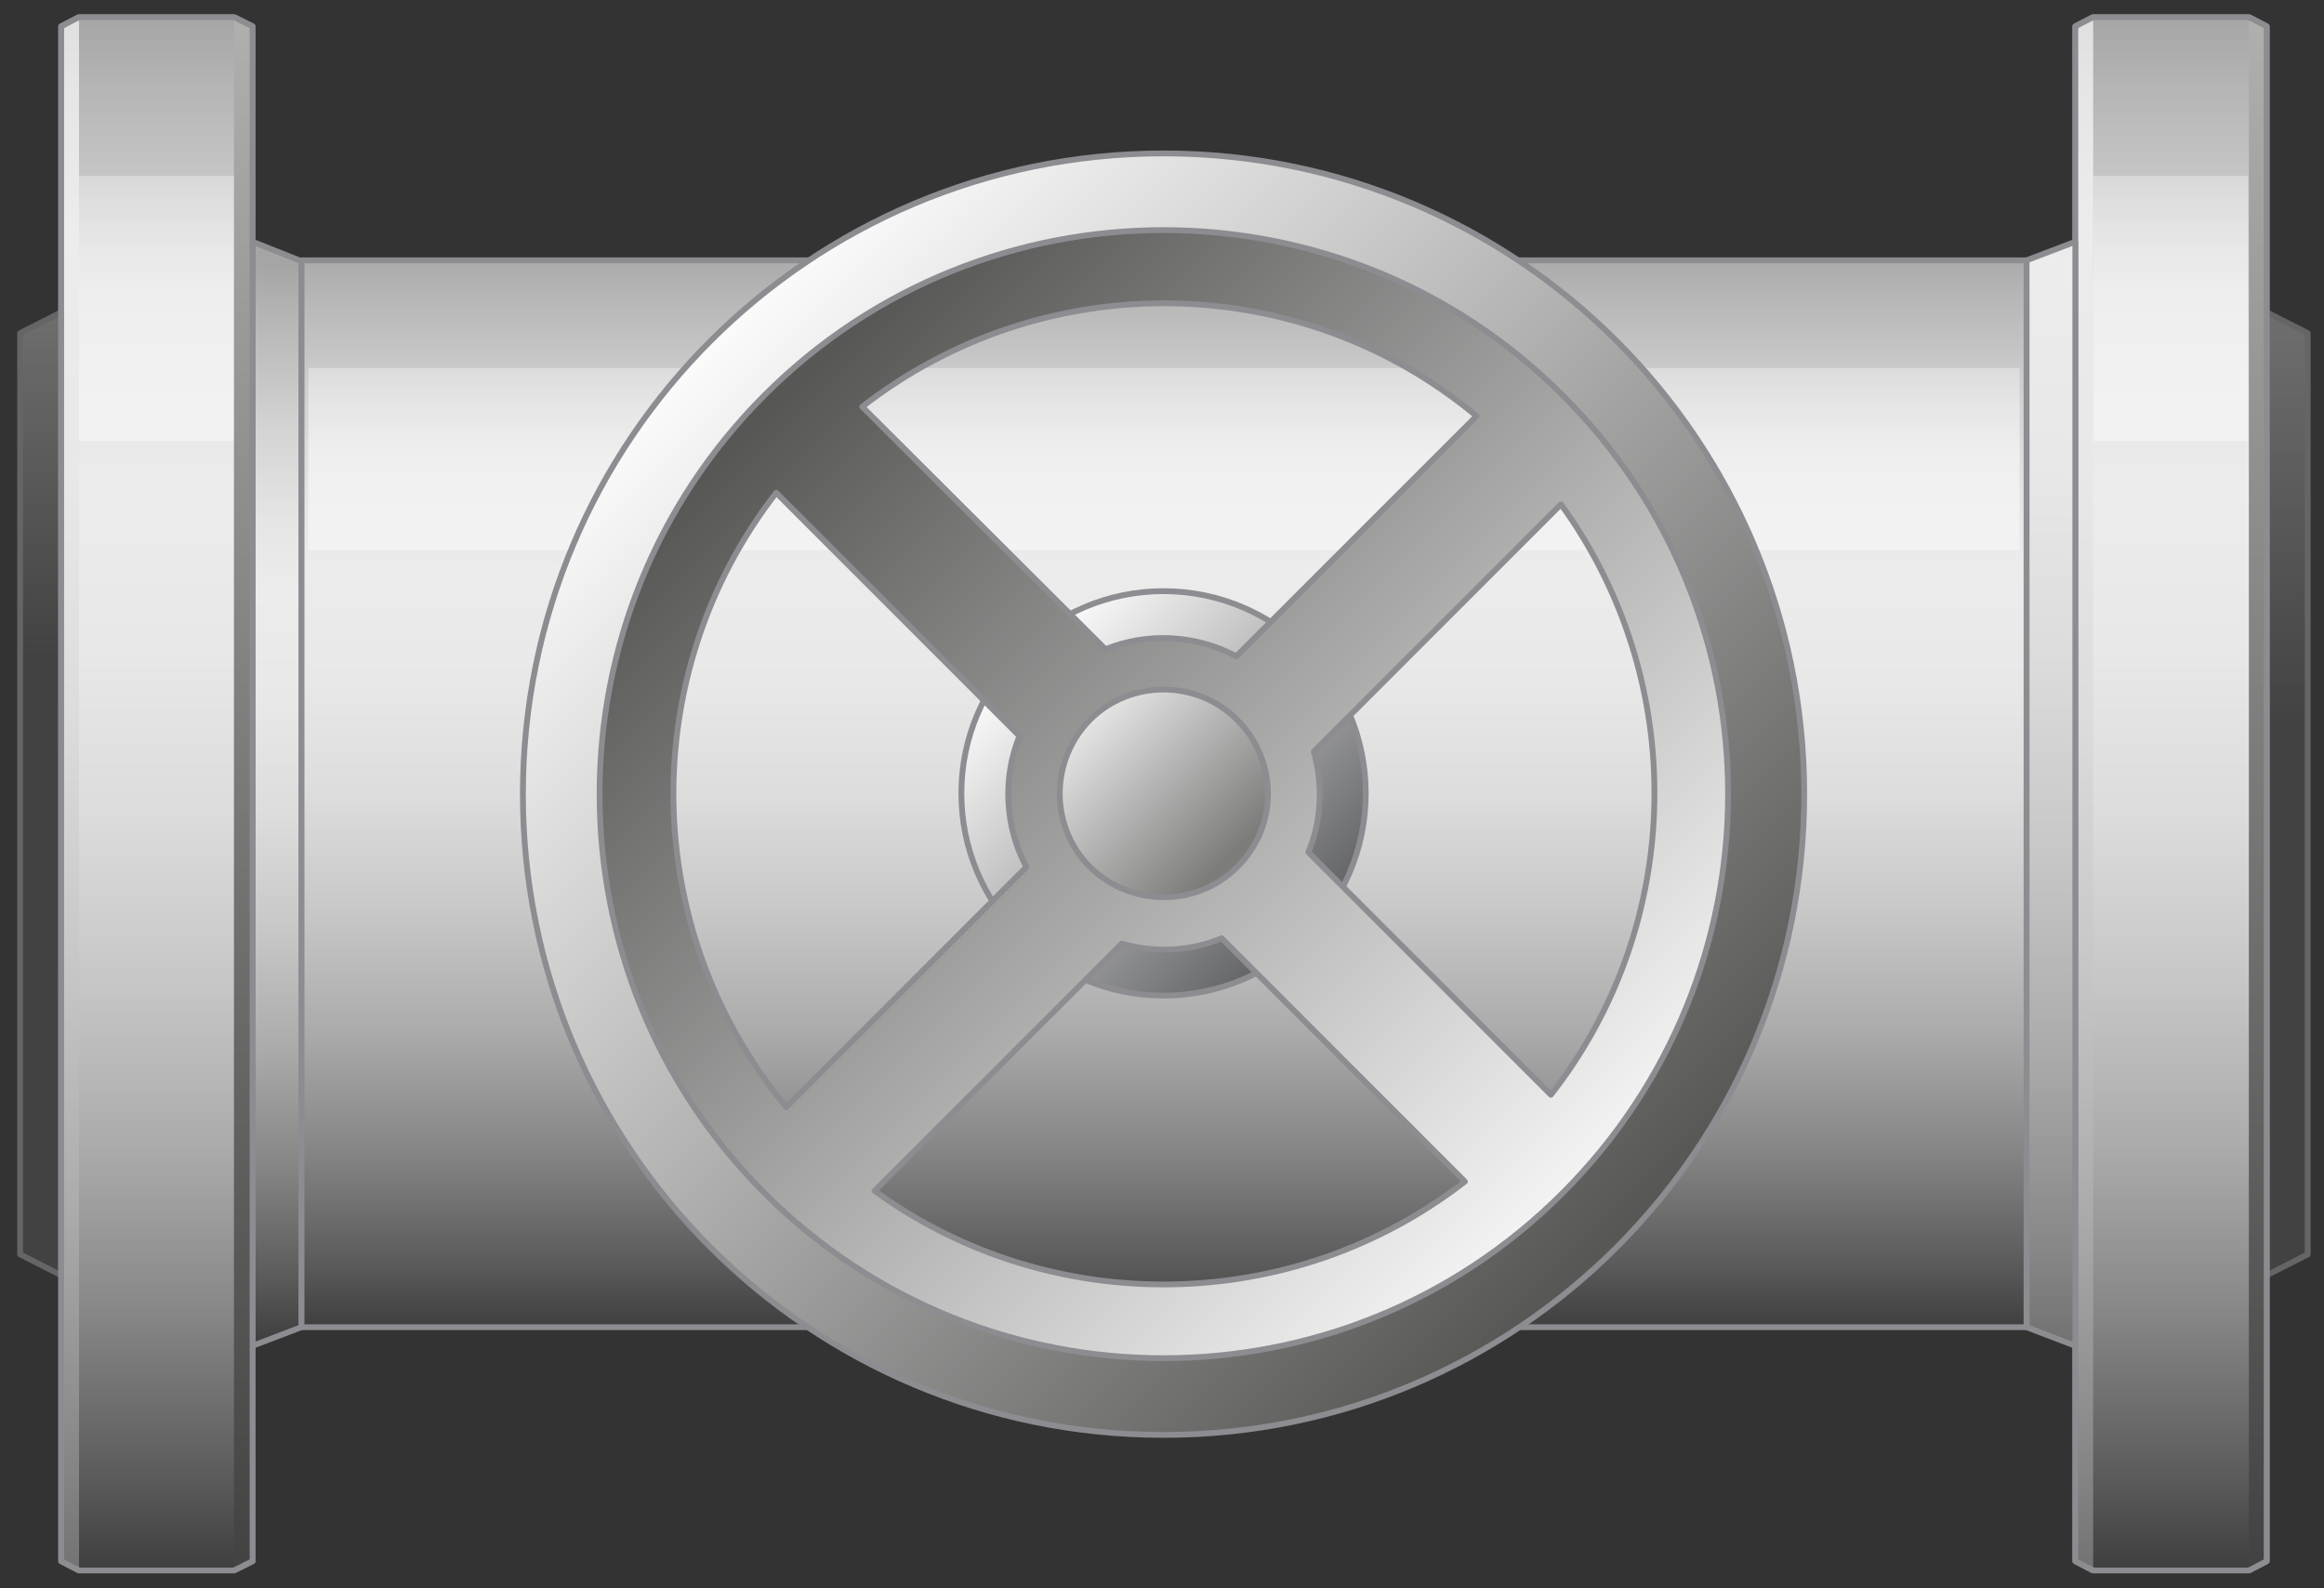 <?xml version="1.0" encoding="utf-8"?>

<!-- Copyright 2016 Siemens AG -->

<!-- Generator: Adobe Illustrator 16.0.4, SVG Export Plug-In . SVG Version: 6.00 Build 0)  -->
<!DOCTYPE svg PUBLIC "-//W3C//DTD SVG 1.1//EN" "http://www.w3.org/Graphics/SVG/1.1/DTD/svg11.dtd">
<svg version="1.1" id="Hand_Valve_2_Horizontal_Front"
	 xmlns="http://www.w3.org/2000/svg" xmlns:xlink="http://www.w3.org/1999/xlink" x="0px" y="0px" width="300px" height="205px"
	 viewBox="0 0 300 205" enable-background="new 0 0 300 205" xml:space="preserve">
<rect x="0" y="0" width="300" height="205" fill="#333333" stroke="none"/>
<g id="Flanges__x2B__Pipe">
	<g id="Flange_Right_3_">
		<linearGradient id="Seal_1_" gradientUnits="userSpaceOnUse" x1="295.248" y1="-37.026" x2="295.248" y2="93.721">
			<stop  offset="0" style="stop-color:#AFAFAE"/>
			<stop  offset="1" style="stop-color:#424242"/>
		</linearGradient>
		
			<polygon id="Seal_6_" fill="url(#Seal_1_)" stroke="#646567" stroke-width="0.75" stroke-linecap="round" stroke-linejoin="round" stroke-miterlimit="10" points="
			292.6,164.6 297.9,161.9 297.9,43 292.6,40.3 		"/>
		<linearGradient id="Shape_1_" gradientUnits="userSpaceOnUse" x1="280.261" y1="1.911" x2="280.261" y2="202.213">
			<stop  offset="0" style="stop-color:#A5A5A5"/>
			<stop  offset="4.758149e-02" style="stop-color:#B5B5B5"/>
			<stop  offset="0.151" style="stop-color:#D3D3D3"/>
			<stop  offset="0.239" style="stop-color:#E5E5E5"/>
			<stop  offset="0.302" style="stop-color:#ECECEC"/>
			<stop  offset="0.407" style="stop-color:#E8E8E8"/>
			<stop  offset="0.514" style="stop-color:#DCDCDC"/>
			<stop  offset="0.621" style="stop-color:#C7C7C7"/>
			<stop  offset="0.729" style="stop-color:#ABABAB"/>
			<stop  offset="0.838" style="stop-color:#868686"/>
			<stop  offset="0.945" style="stop-color:#5A5A5A"/>
			<stop  offset="1" style="stop-color:#404040"/>
		</linearGradient>
		
			<polygon id="Shape_10_" fill="url(#Shape_1_)" stroke="#8C8C91" stroke-width="0.75" stroke-linejoin="round" stroke-miterlimit="10" points="
			292.6,201.5 290.3,202.7 270.2,202.7 267.9,201.5 267.9,3.4 270.2,2.2 290.3,2.2 292.6,3.4 		"/>
		<linearGradient id="Reflection_1_" gradientUnits="userSpaceOnUse" x1="280.261" y1="21.697" x2="280.261" y2="36.973">
			<stop  offset="0" style="stop-color:#F2F2F2;stop-opacity:0.4"/>
			<stop  offset="1" style="stop-color:#F7F7F7;stop-opacity:0.7"/>
		</linearGradient>
		<rect id="Reflection_10_" x="270.2" y="22.7" fill="url(#Reflection_1_)" width="20" height="34.2"/>
		<linearGradient id="Edge_Right_1_" gradientUnits="userSpaceOnUse" x1="291.442" y1="3.079" x2="291.442" y2="202.746">
			<stop  offset="0" style="stop-color:#AFAFAE"/>
			<stop  offset="1" style="stop-color:#424242"/>
		</linearGradient>
		
			<polyline id="Edge_Right_5_" fill="url(#Edge_Right_1_)" stroke="#8C8C91" stroke-width="0.75" stroke-linejoin="round" stroke-miterlimit="10" points="
			290.3,2.2 292.6,3.4 292.6,201.5 290.3,202.7 		"/>
		<linearGradient id="Edge_Left_1_" gradientUnits="userSpaceOnUse" x1="269.079" y1="-60.742" x2="269.079" y2="236.98">
			<stop  offset="0" style="stop-color:#A5A5A5"/>
			<stop  offset="4.758149e-02" style="stop-color:#B5B5B5"/>
			<stop  offset="0.151" style="stop-color:#D3D3D3"/>
			<stop  offset="0.239" style="stop-color:#E5E5E5"/>
			<stop  offset="0.302" style="stop-color:#ECECEC"/>
			<stop  offset="0.407" style="stop-color:#E8E8E8"/>
			<stop  offset="0.514" style="stop-color:#DCDCDC"/>
			<stop  offset="0.621" style="stop-color:#C7C7C7"/>
			<stop  offset="0.729" style="stop-color:#ABABAB"/>
			<stop  offset="0.838" style="stop-color:#868686"/>
			<stop  offset="0.945" style="stop-color:#5A5A5A"/>
			<stop  offset="1" style="stop-color:#404040"/>
		</linearGradient>
		
			<polyline id="Edge_Left_5_" fill="url(#Edge_Left_1_)" stroke="#8C8C91" stroke-width="0.75" stroke-linejoin="round" stroke-miterlimit="10" points="
			270.2,202.7 267.9,201.5 267.9,3.4 270.2,2.2 		"/>
	</g>
	<linearGradient id="Weld_Seam_Right_1_" gradientUnits="userSpaceOnUse" x1="264.742" y1="-37.782" x2="264.742" y2="200.311">
		<stop  offset="0" style="stop-color:#A5A5A5"/>
		<stop  offset="4.758149e-02" style="stop-color:#B5B5B5"/>
		<stop  offset="0.151" style="stop-color:#D3D3D3"/>
		<stop  offset="0.239" style="stop-color:#E5E5E5"/>
		<stop  offset="0.302" style="stop-color:#ECECEC"/>
		<stop  offset="0.407" style="stop-color:#E8E8E8"/>
		<stop  offset="0.514" style="stop-color:#DCDCDC"/>
		<stop  offset="0.621" style="stop-color:#C7C7C7"/>
		<stop  offset="0.729" style="stop-color:#ABABAB"/>
		<stop  offset="0.838" style="stop-color:#868686"/>
		<stop  offset="0.945" style="stop-color:#5A5A5A"/>
		<stop  offset="1" style="stop-color:#404040"/>
	</linearGradient>
	
		<polygon id="Weld_Seam_Right_3_" fill="url(#Weld_Seam_Right_1_)" stroke="#8C8C91" stroke-width="0.75" stroke-linecap="round" stroke-linejoin="round" stroke-miterlimit="10" points="
		267.9,173.7 261.6,171.3 261.6,33.6 267.9,31.2 	"/>
	<g id="Pipe_3_">
		<linearGradient id="Shape_2_" gradientUnits="userSpaceOnUse" x1="150.238" y1="31.123" x2="150.238" y2="170.992">
			<stop  offset="0" style="stop-color:#A5A5A5"/>
			<stop  offset="4.758149e-02" style="stop-color:#B5B5B5"/>
			<stop  offset="0.151" style="stop-color:#D3D3D3"/>
			<stop  offset="0.239" style="stop-color:#E5E5E5"/>
			<stop  offset="0.302" style="stop-color:#ECECEC"/>
			<stop  offset="0.407" style="stop-color:#E8E8E8"/>
			<stop  offset="0.514" style="stop-color:#DCDCDC"/>
			<stop  offset="0.621" style="stop-color:#C7C7C7"/>
			<stop  offset="0.729" style="stop-color:#ABABAB"/>
			<stop  offset="0.838" style="stop-color:#868686"/>
			<stop  offset="0.945" style="stop-color:#5A5A5A"/>
			<stop  offset="1" style="stop-color:#404040"/>
		</linearGradient>
		
			<rect id="Shape_9_" x="38.9" y="33.6" fill="url(#Shape_2_)" stroke="#8C8C91" stroke-width="0.75" stroke-linejoin="round" stroke-miterlimit="10" width="222.7" height="137.7"/>
		<linearGradient id="Reflection_2_" gradientUnits="userSpaceOnUse" x1="150.206" y1="45.607" x2="150.206" y2="59.13">
			<stop  offset="0" style="stop-color:#F2F2F2;stop-opacity:0.4"/>
			<stop  offset="1" style="stop-color:#F7F7F7;stop-opacity:0.7"/>
		</linearGradient>
		<rect id="Reflection_9_" x="39.8" y="47.5" fill="url(#Reflection_2_)" width="220.9" height="23.5"/>
	</g>
	<linearGradient id="Weld_Seam_Left_1_" gradientUnits="userSpaceOnUse" x1="35.734" y1="34.194" x2="35.734" y2="172.814">
		<stop  offset="0" style="stop-color:#A5A5A5"/>
		<stop  offset="4.758149e-02" style="stop-color:#B5B5B5"/>
		<stop  offset="0.151" style="stop-color:#D3D3D3"/>
		<stop  offset="0.239" style="stop-color:#E5E5E5"/>
		<stop  offset="0.302" style="stop-color:#ECECEC"/>
		<stop  offset="0.407" style="stop-color:#E8E8E8"/>
		<stop  offset="0.514" style="stop-color:#DCDCDC"/>
		<stop  offset="0.621" style="stop-color:#C7C7C7"/>
		<stop  offset="0.729" style="stop-color:#ABABAB"/>
		<stop  offset="0.838" style="stop-color:#868686"/>
		<stop  offset="0.945" style="stop-color:#5A5A5A"/>
		<stop  offset="1" style="stop-color:#404040"/>
	</linearGradient>
	
		<polygon id="Weld_Seam_Left_3_" fill="url(#Weld_Seam_Left_1_)" stroke="#8C8C91" stroke-width="0.75" stroke-linejoin="round" stroke-miterlimit="10" points="
		32.6,173.7 38.9,171.3 38.9,33.7 32.6,31.2 	"/>
	<g id="Flange_Left_3_">
		<linearGradient id="Seal_2_" gradientUnits="userSpaceOnUse" x1="5.219" y1="-25.082" x2="5.219" y2="84.652">
			<stop  offset="0" style="stop-color:#AFAFAE"/>
			<stop  offset="1" style="stop-color:#424242"/>
		</linearGradient>
		
			<polygon id="Seal_5_" fill="url(#Seal_2_)" stroke="#646567" stroke-width="0.75" stroke-linecap="round" stroke-linejoin="round" stroke-miterlimit="10" points="
			7.9,164.6 2.6,161.9 2.6,43 7.9,40.3 		"/>
		<linearGradient id="Shape_3_" gradientUnits="userSpaceOnUse" x1="20.209" y1="1.911" x2="20.209" y2="202.213">
			<stop  offset="0" style="stop-color:#A5A5A5"/>
			<stop  offset="4.758149e-02" style="stop-color:#B5B5B5"/>
			<stop  offset="0.151" style="stop-color:#D3D3D3"/>
			<stop  offset="0.239" style="stop-color:#E5E5E5"/>
			<stop  offset="0.302" style="stop-color:#ECECEC"/>
			<stop  offset="0.407" style="stop-color:#E8E8E8"/>
			<stop  offset="0.514" style="stop-color:#DCDCDC"/>
			<stop  offset="0.621" style="stop-color:#C7C7C7"/>
			<stop  offset="0.729" style="stop-color:#ABABAB"/>
			<stop  offset="0.838" style="stop-color:#868686"/>
			<stop  offset="0.945" style="stop-color:#5A5A5A"/>
			<stop  offset="1" style="stop-color:#404040"/>
		</linearGradient>
		
			<polygon id="Shape_8_" fill="url(#Shape_3_)" stroke="#8C8C91" stroke-width="0.75" stroke-linejoin="round" stroke-miterlimit="10" points="
			32.6,201.5 30.2,202.7 10.2,202.7 7.9,201.5 7.9,3.4 10.2,2.2 30.2,2.2 32.6,3.4 		"/>
		<linearGradient id="Reflection_3_" gradientUnits="userSpaceOnUse" x1="20.21" y1="21.697" x2="20.21" y2="36.972">
			<stop  offset="0" style="stop-color:#F2F2F2;stop-opacity:0.4"/>
			<stop  offset="1" style="stop-color:#F7F7F7;stop-opacity:0.7"/>
		</linearGradient>
		<rect id="Reflection_8_" x="10.2" y="22.7" fill="url(#Reflection_3_)" width="20.1" height="34.2"/>
		<linearGradient id="Edge_Right_2_" gradientUnits="userSpaceOnUse" x1="31.397" y1="3.079" x2="31.397" y2="202.746">
			<stop  offset="0" style="stop-color:#AFAFAE"/>
			<stop  offset="1" style="stop-color:#424242"/>
		</linearGradient>
		
			<polyline id="Edge_Right_4_" fill="url(#Edge_Right_2_)" stroke="#8C8C91" stroke-width="0.75" stroke-linejoin="round" stroke-miterlimit="10" points="
			30.2,2.2 32.6,3.4 32.6,201.5 30.2,202.7 		"/>
		<linearGradient id="Edge_Left_2_" gradientUnits="userSpaceOnUse" x1="9.023" y1="-60.742" x2="9.023" y2="236.98">
			<stop  offset="0" style="stop-color:#A5A5A5"/>
			<stop  offset="4.758149e-02" style="stop-color:#B5B5B5"/>
			<stop  offset="0.151" style="stop-color:#D3D3D3"/>
			<stop  offset="0.239" style="stop-color:#E5E5E5"/>
			<stop  offset="0.302" style="stop-color:#ECECEC"/>
			<stop  offset="0.407" style="stop-color:#E8E8E8"/>
			<stop  offset="0.514" style="stop-color:#DCDCDC"/>
			<stop  offset="0.621" style="stop-color:#C7C7C7"/>
			<stop  offset="0.729" style="stop-color:#ABABAB"/>
			<stop  offset="0.838" style="stop-color:#868686"/>
			<stop  offset="0.945" style="stop-color:#5A5A5A"/>
			<stop  offset="1" style="stop-color:#404040"/>
		</linearGradient>
		
			<polyline id="Edge_Left_4_" fill="url(#Edge_Left_2_)" stroke="#8C8C91" stroke-width="0.75" stroke-linejoin="round" stroke-miterlimit="10" points="
			10.2,202.7 7.9,201.5 7.9,3.4 10.2,2.2 		"/>
	</g>
</g>
<g id="Handle__x2B__Pipe_Connection">
	<linearGradient id="Adapter_1_" gradientUnits="userSpaceOnUse" x1="131.267" y1="83.483" x2="167.685" y2="119.901">
		<stop  offset="0" style="stop-color:#FFFFFF"/>
		<stop  offset="1" style="stop-color:#646567"/>
	</linearGradient>
	
		<circle id="Adapter" fill="url(#Adapter_1_)" stroke="#8C8C91" stroke-width="0.75" stroke-linejoin="round" stroke-miterlimit="10" cx="150.2" cy="102.4" r="26.1"/>
	<g id="Handle_Wheel">
		<linearGradient id="Shape_4_" gradientUnits="userSpaceOnUse" x1="89.017" y1="41.232" x2="207.719" y2="159.934">
			<stop  offset="0" style="stop-color:#FFFFFF"/>
			<stop  offset="1" style="stop-color:#575756"/>
		</linearGradient>
		
			<path id="Shape" fill="url(#Shape_4_)" stroke="#8C8C91" stroke-width="0.75" stroke-linecap="round" stroke-linejoin="round" stroke-miterlimit="10" d="
			M150.2,19.8c-45.7,0-82.7,37-82.7,82.7c0,45.7,37,82.7,82.7,82.7c45.7,0,82.7-37,82.7-82.7C232.9,56.8,195.9,19.8,150.2,19.8z
			 M150.2,167.4c-35.9,0-65-29.1-65-65c0-35.9,29.1-65,65-65c35.9,0,65,29.1,65,65C215.2,138.3,186.1,167.4,150.2,167.4z"/>
		
			<linearGradient id="Edge_Inside__x2B__Axle_Connection_1_" gradientUnits="userSpaceOnUse" x1="209.659" y1="161.877" x2="100.118" y2="52.336">
			<stop  offset="0" style="stop-color:#FFFFFF"/>
			<stop  offset="1" style="stop-color:#575756"/>
		</linearGradient>
		
			<path id="Edge_Inside__x2B__Axle_Connection" fill="url(#Edge_Inside__x2B__Axle_Connection_1_)" stroke="#8C8C91" stroke-width="0.75" stroke-linecap="round" stroke-linejoin="round" stroke-miterlimit="10" d="
			M201.7,51c-28.4-28.4-74.6-28.4-103,0c-28.4,28.4-28.4,74.6,0,103c28.4,28.4,74.6,28.4,103,0C230.2,125.5,230.2,79.4,201.7,51z
			 M190.6,53.7l-31,31c-5.3-2.8-11.5-3.1-16.9-0.9l-31.4-31.3C134.7,34.3,167.8,34.7,190.6,53.7z M100.2,63.6L131.6,95
			c-2.2,5.4-1.9,11.7,0.9,16.9l-31,31C82.5,120,82.1,86.9,100.2,63.6z M112.9,153.7l31.9-31.9c4.3,1.2,8.8,1,12.9-0.7l31.4,31.4
			C166.8,169.8,135.6,170.2,112.9,153.7z M200.2,141.3L168.9,110c1.7-4.1,1.9-8.7,0.7-13l31.9-31.9
			C218,87.8,217.6,119.1,200.2,141.3z"/>
		<linearGradient id="Centre_Plate_1_" gradientUnits="userSpaceOnUse" x1="136.191" y1="88.411" x2="158.59" y2="110.81">
			<stop  offset="0" style="stop-color:#FFFFFF"/>
			<stop  offset="1" style="stop-color:#7C7C7B"/>
		</linearGradient>
		
			<path id="Centre_Plate" fill="url(#Centre_Plate_1_)" stroke="#8C8C91" stroke-width="0.75" stroke-linecap="round" stroke-linejoin="round" stroke-miterlimit="10" d="
			M159.7,92.9c-5.2-5.2-13.8-5.2-19,0c-5.2,5.3-5.2,13.8,0,19c5.3,5.2,13.8,5.2,19,0C165,106.7,165,98.2,159.7,92.9z"/>
	</g>
</g>
</svg>
